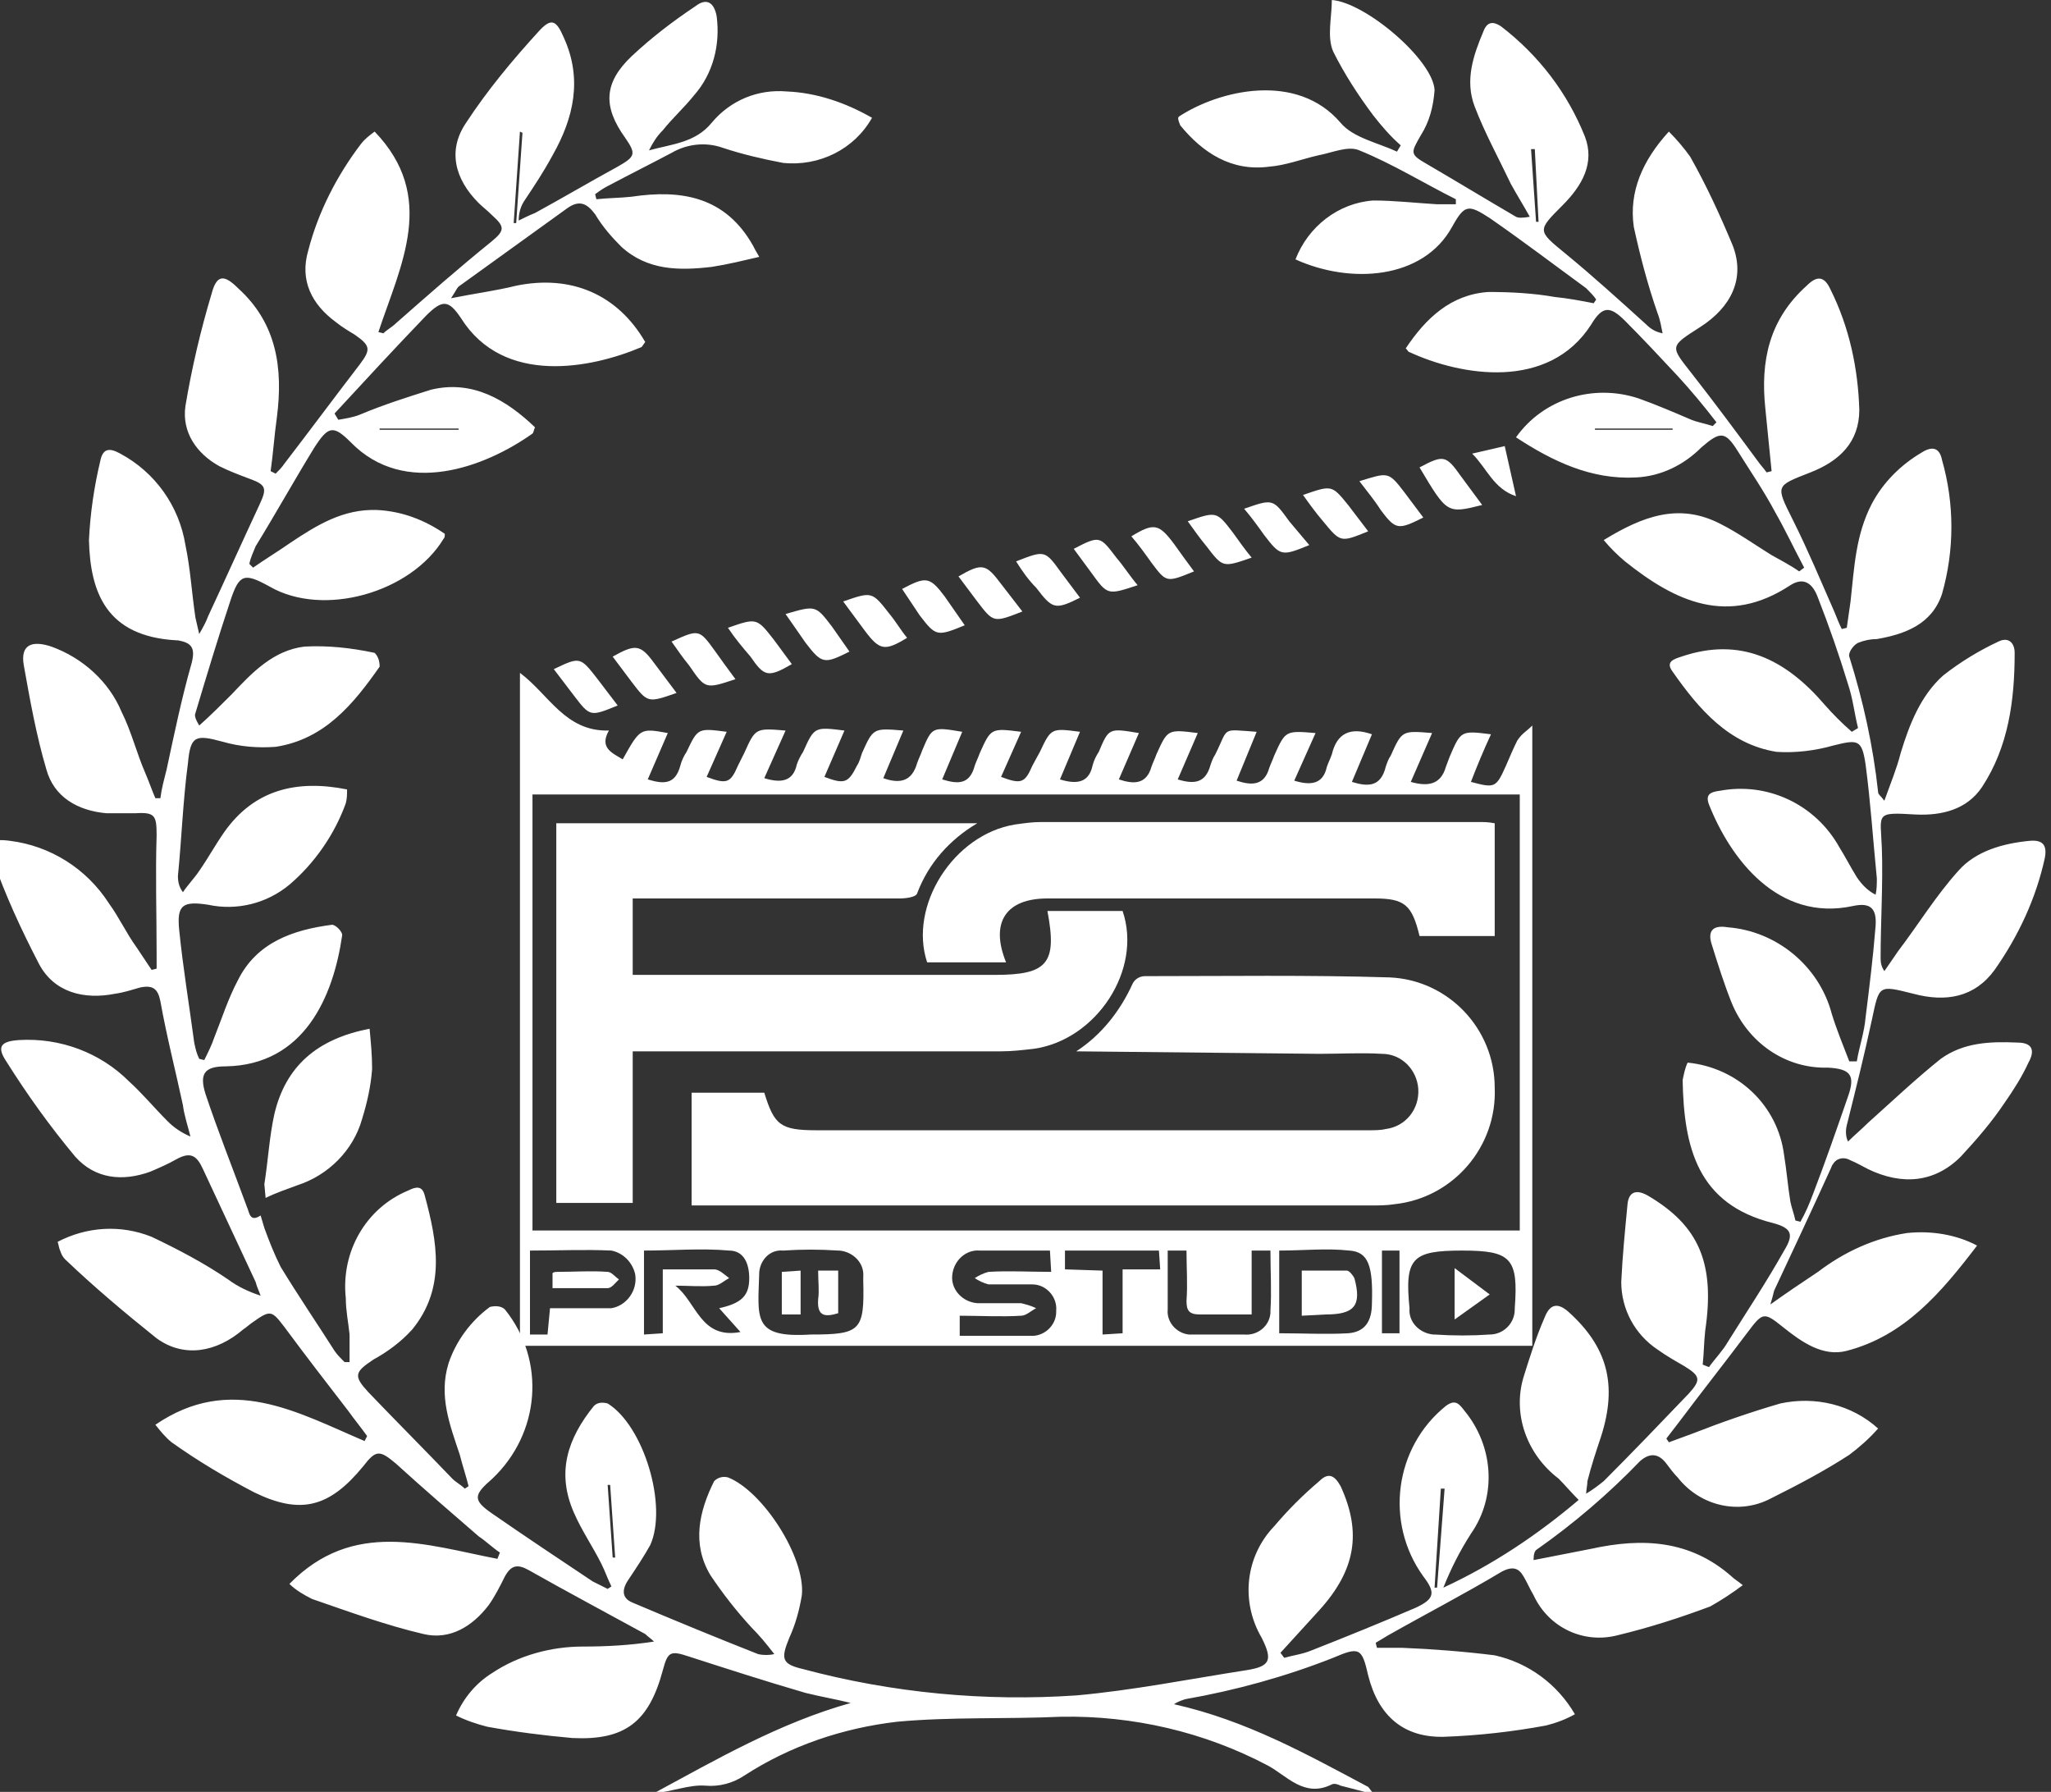 <?xml version="1.0" encoding="utf-8"?>
<!-- Generator: Adobe Illustrator 22.0.1, SVG Export Plug-In . SVG Version: 6.00 Build 0)  -->
<svg version="1.1" id="Layer_1" xmlns="http://www.w3.org/2000/svg" xmlns:xlink="http://www.w3.org/1999/xlink" x="0px" y="0px"
	 viewBox="0 0 163.7 143" style="enable-background:new 0 0 163.7 143;" xml:space="preserve">
<rect x="0" y="0" width="163.7" height="143" fill="#333333" stroke="none"/>
<style type="text/css">
	.st0{fill:#FFFFFF;}
</style>
<title>Asset 1</title>
<g id="_x37_56bc45d-deb4-4cd0-b0ae-124785f87d07">
	<g id="ea07900c-5a5a-4e21-bf1f-de74b3a7f72a">
		<path class="st0" d="M21.1,98c0.4,1.1,0.8,2.1,1.3,3.1c1.4,2.3,2.9,4.5,4.3,6.7c0.2,0.3,0.5,0.6,0.8,0.9h0.4c0-0.7,0-1.4,0-2.2
			c-0.1-1-0.3-1.9-0.3-2.9c-0.4-3.7,1.6-7.2,5-8.6c0.6-0.3,1.1-0.4,1.3,0.4c1,3.7,1.7,7.4-1,10.7c-0.9,1-2,1.8-3.1,2.4
			c-1.5,1-1.6,1.3-0.4,2.6c2.2,2.3,4.5,4.6,6.7,6.9c0.3,0.3,0.7,0.5,1,0.8l0.3-0.2c-0.2-0.8-0.5-1.7-0.7-2.5
			c-0.8-2.4-1.7-4.7-0.9-7.3c0.6-1.8,1.8-3.4,3.3-4.5c0.4-0.1,0.9-0.1,1.2,0.2c3.3,4.1,2.8,9.9-1,13.5c-1.5,1.3-1.6,1.7,0,2.8
			c2.6,1.8,5.3,3.6,8,5.4c0.4,0.2,0.8,0.4,1.2,0.6l0.3-0.2c-0.3-0.6-0.5-1.2-0.8-1.8c-0.7-1.4-1.6-2.7-2.2-4.1
			c-1.4-3.2-0.5-5.9,1.6-8.5c0.3-0.3,0.7-0.3,1.1-0.2c2.9,1.8,4.8,8.2,3.4,11.3c-0.5,0.9-1.1,1.8-1.7,2.7c-0.5,0.7-0.7,1.5,0.3,1.9
			c3.3,1.4,6.7,2.8,10,4.1c0.4,0.1,0.9,0.1,1.3,0c-0.7-0.9-1.2-1.5-1.8-2.1c-1.2-1.3-2.3-2.7-3.3-4.2c-1.5-2.5-0.9-5.1,0.3-7.5
			c0.3-0.3,0.7-0.4,1.1-0.3c2.8,1.1,6.2,6.4,5.9,9.4c-0.2,1.2-0.5,2.3-1,3.4c-0.7,1.7-0.6,2.1,1.1,2.5c7.1,1.9,14.5,2.6,21.8,2.1
			c4.5-0.4,9-1.3,13.5-2c2-0.3,2.2-0.8,1.3-2.6c-1.7-2.9-1.3-6.5,1-8.9c1.1-1.3,2.3-2.5,3.6-3.6c0.7-0.7,1.2-0.5,1.7,0.4
			c1.7,3.7,1.2,6.7-1.7,9.9l-3.1,3.4l0.3,0.4c0.7-0.2,1.5-0.3,2.2-0.6c2.8-1.1,5.5-2.2,8.3-3.4c1.5-0.7,1.6-1.2,0.6-2.5
			c-3.1-4.3-2.3-10.3,1.8-13.6c0.8-0.6,1.1-0.1,1.5,0.4c2.3,2.8,2.6,6.8,0.5,9.8c-0.9,1.4-1.6,2.8-2.2,4.3c3.9-1.8,7.5-4.2,10.8-7
			c-0.6-0.6-1.1-1.2-1.6-1.7c-2.5-1.9-3.7-5.1-2.8-8.1c0.5-1.6,1-3.2,1.7-4.8c0.4-1,1-1.2,1.9-0.4c3.1,2.8,3.9,5.8,2.6,9.9
			c-0.4,1.2-0.8,2.4-1.1,3.6c0,0.3-0.1,0.7-0.1,1c0.5-0.3,0.9-0.6,1.4-1c2.3-2.3,4.6-4.7,6.8-7c1-1.1,0.9-1.4-0.4-2.2
			c-0.7-0.4-1.4-0.8-2.1-1.3c-1.8-1.2-2.9-3.2-2.9-5.4c0.1-2.1,0.3-4.1,0.5-6.2c0.1-1,0.7-1.2,1.6-0.7c4.1,2.4,5.4,5.4,4.6,10.8
			c-0.1,0.9-0.1,1.8-0.2,2.7l0.5,0.2c0.5-0.7,1.1-1.3,1.5-2c1.5-2.4,3.1-4.8,4.5-7.3c0.8-1.3,0.6-1.8-0.9-2.2c-6-1.5-7.1-6-7.2-11.4
			c0.1-0.5,0.2-1,0.4-1.4c4,0.4,7.2,3.4,7.7,7.4c0.2,1.2,0.3,2.5,0.5,3.7c0.1,0.5,0.3,1,0.4,1.5l0.4,0.1c0.4-0.7,0.7-1.4,1-2.2
			c1-2.6,1.9-5.2,2.8-7.8c0.6-1.7,0.2-2.2-1.6-2.3c-3.4,0.1-6.4-2-7.7-5.2c-0.6-1.5-1.1-3.1-1.6-4.7c-0.3-1,0.1-1.5,1.3-1.3
			c3.9,0.3,7.3,3.1,8.3,6.9c0.4,1.3,0.9,2.5,1.4,3.8h0.6c0.2-1.2,0.6-2.3,0.7-3.5c0.3-2.4,0.6-4.8,0.8-7.3c0.1-1.4-0.4-1.9-1.8-1.6
			c-6,1.3-9.8-3.8-11.5-8.1c-0.3-0.8,0.1-1,0.9-1.1c3.8-0.7,7.6,1.1,9.5,4.5c0.5,0.8,0.9,1.6,1.4,2.4c0.4,0.6,0.9,1.1,1.5,1.4
			c0.1-0.4,0.1-0.9,0.1-1.3c-0.3-3-0.5-6.1-0.9-9.1c-0.3-2-0.6-2-2.6-1.5c-1.4,0.4-3,0.6-4.5,0.5c-3.8-0.6-6.2-3.4-8.3-6.4
			c-0.6-0.8,0.1-1,0.7-1.2c4.7-1.6,8.3,0.2,11.4,3.8c0.7,0.8,1.4,1.5,2.2,2.2l0.5-0.3c-0.3-1.2-0.4-2.3-0.8-3.5
			c-0.7-2.3-1.5-4.6-2.4-6.9c-0.4-1.1-1.1-1.7-2.2-1c-5,3.3-9.2,1.3-13.2-1.9c-0.6-0.5-1.2-1.1-1.7-1.7c3.1-1.9,6-3,9.3-1.3
			c1.4,0.7,2.8,1.7,4.1,2.5c0.7,0.4,1.5,0.8,2.2,1.3l0.4-0.3c-0.8-1.5-1.5-3-2.3-4.4c-0.9-1.7-2-3.3-3-4.9s-1.4-1.6-2.9-0.3
			c-1.4,1.4-3.2,2.3-5.2,2.4c-3.6,0.2-6.7-1.3-9.6-3.2c2.2-3.1,6.2-4.3,9.8-3.1c1.4,0.5,2.8,1.1,4.2,1.7c0.5,0.2,1.1,0.3,1.7,0.5
			l0.3-0.3c-1-1.3-2-2.5-3.1-3.7c-1.4-1.5-2.8-3-4.2-4.4c-1.2-1.2-1.8-1.2-2.7,0.3c-3.4,5.3-10.4,4.1-14.5,2.2
			c-0.1,0-0.1-0.1-0.3-0.3c1.6-2.4,3.6-4.3,6.6-4.5c1.8,0,3.6,0.1,5.3,0.4c1,0.1,2.1,0.3,3.1,0.5l0.2-0.3c-0.2-0.3-0.5-0.6-0.8-0.9
			c-2.6-1.9-5.1-3.8-7.7-5.6c-1.7-1.1-2-1.1-3,0.7c-2.3,4.2-8.1,4.6-12.5,2.6c1-2.6,3.4-4.5,6.2-4.7c1.7,0,3.4,0.2,5.1,0.3
			c0.5,0,1,0,1.5,0c0-0.2,0-0.3,0-0.4c-2.6-1.3-5-2.8-7.7-3.9c-0.9-0.4-2.2,0.2-3.3,0.4c-1.3,0.3-2.6,0.8-3.9,0.9
			c-3,0.4-5.3-1.1-7.1-3.3C94,9.5,94,9.4,94.1,9.3c3.2-2.1,9.4-3.6,12.9,0.5c1,1.2,3,1.6,4.5,2.3l0.3-0.5c-0.8-0.7-1.5-1.5-2.2-2.4
			c-1.2-1.6-2.3-3.3-3.2-5.1c-0.5-1.2-0.1-2.7-0.1-4.1c2.7,0.2,8.1,4.8,8.2,7.2c-0.1,1.3-0.4,2.5-1.1,3.6c-0.8,1.4-0.9,1.5,0.5,2.3
			c2.4,1.4,4.7,2.8,7.1,4.2c0.2,0.1,0.5,0.1,1.1,0c-0.5-0.9-1-1.7-1.5-2.6c-1-2.1-2.1-4.1-2.9-6.2s-0.1-4.1,0.7-6
			c0.3-0.8,0.8-0.8,1.4-0.4c3,2.3,5.3,5.3,6.7,8.8c0.8,2.1-0.2,3.9-1.8,5.5c-2,2-2,2,0.2,3.8s4.4,3.8,6.5,5.7
			c0.4,0.4,0.8,0.6,1.3,0.7c-0.1-0.5-0.2-1.1-0.4-1.6c-0.8-2.3-1.4-4.6-1.9-6.9c-0.4-2.8,0.7-5.3,2.8-7.6c0.6,0.6,1.2,1.3,1.7,2
			c1.3,2.3,2.4,4.7,3.4,7.1c1,2.6-0.1,4.9-2.6,6.5s-2.4,1.5-0.6,3.8s3.5,4.6,5.2,6.9c0.2,0.3,0.5,0.6,0.7,0.9l0.4-0.1l-0.5-5
			c-0.4-3.8,0.3-7.1,3.3-9.8c0.8-0.8,1.4-0.8,1.9,0.3c1.5,3,2.2,6.3,2.3,9.6c0,2.6-1.6,4.1-3.9,5c-2.8,1.1-2.8,1-1.4,3.8
			c1.2,2.4,2.2,4.8,3.3,7.3c0.2,0.5,0.4,1,0.6,1.4l0.4-0.1c0.1-0.7,0.2-1.4,0.3-2.1c0.3-2.7,0.4-5.3,1.7-7.8c0.9-1.7,2.3-3.1,4-4.1
			c0.8-0.5,1.4-0.4,1.6,0.6c1,3.5,1,7.2,0,10.7c-0.8,2.4-2.9,3.2-5.2,3.6c-0.5,0-1,0.1-1.5,0.3c-0.4,0.2-0.8,0.8-0.7,1.1
			c1.1,3.5,1.9,7.1,2.3,10.8c0,0.2,0.2,0.3,0.5,0.7c0.5-1.4,1-2.6,1.3-3.8c0.7-2.3,1.6-4.6,3.4-6.2c1.4-1.1,2.9-2,4.4-2.7
			c0.8-0.4,1.3,0.1,1.3,0.9c0,3.8-0.5,7.5-2.6,10.7c-1.2,1.8-3.2,2.3-5.3,2.2c-3.3-0.2-2.8-0.1-2.7,2.7s-0.1,5.9-0.1,8.8
			c0,0.4,0.1,0.7,0.3,1l1.1-1.6c1.6-2.1,3-4.4,4.8-6.4c1.4-1.6,3.6-2.2,5.7-2.4c1.1-0.1,1.4,0.4,1.2,1.4c-0.7,3.2-2.1,6.2-4,8.9
			c-1.6,2.2-3.9,2.6-6.5,1.9c-2.8-0.7-2.7-0.7-3.3,2.1s-1.3,5.6-2,8.4c-0.1,0.4-0.1,0.9,0.1,1.3c0.5-0.5,1.1-1,1.6-1.5
			c1.9-1.7,3.8-3.5,5.8-5.1c1.8-1.3,3.9-1.4,6.1-1.3c1.3,0,1.4,0.7,0.9,1.6c-0.5,1.1-1.2,2.2-1.9,3.2c-1,1.5-2.2,2.9-3.5,4.3
			c-2.1,2.1-4.7,2.3-7.4,1c-0.4-0.2-0.9-0.5-1.4-0.7c-0.5-0.3-1.1-0.2-1.4,0.3c-0.1,0.1-0.1,0.2-0.2,0.4c-1.5,3.3-3,6.5-4.5,9.7
			c-0.1,0.4-0.2,0.8-0.3,1.1c1.4-1,2.6-1.8,3.8-2.6c2.1-1.6,4.5-2.7,7.1-3.1c1.9-0.2,3.9,0.1,5.6,1c-2.9,3.8-5.8,7.2-10.4,8.4
			c-1.9,0.5-3.6-0.7-5.1-1.9s-1.6-1.2-2.8,0.4c-1.8,2.4-3.7,4.8-5.5,7.2l-1,1.3l0.2,0.3l1.9-0.7c2.3-0.9,4.6-1.7,7-2.4
			c2.8-0.6,5.7,0.1,7.8,2c-0.7,0.8-1.5,1.5-2.3,2.1c-2,1.3-4.1,2.4-6.3,3.5c-2.5,1.3-5.6,0.6-7.4-1.7c-0.3-0.3-0.6-0.7-0.9-1.1
			c-0.6-0.8-1.3-0.9-2.1-0.2c-2.5,2.6-5.3,5-8.3,7.1c-0.1,0.1-0.2,0.3-0.2,0.8c1.5-0.3,3.1-0.6,4.6-0.9c4.1-0.9,7.9-0.7,11.2,2.2
			c0.2,0.2,0.4,0.3,0.9,0.7c-0.8,0.6-1.7,1.2-2.6,1.7c-2.4,0.9-4.9,1.7-7.4,2.3c-2.7,0.7-5.5-0.6-6.7-3.2c-0.3-0.5-0.5-1-0.8-1.5
			c-0.4-0.7-0.9-0.8-1.7-0.4c-3,1.8-6.1,3.4-9.1,5.1l-1,0.6l0.1,0.4c0.7,0,1.3,0,2,0c2.5,0.1,5,0.3,7.4,0.6c2.7,0.6,5,2.3,6.4,4.7
			c-0.7,0.4-1.5,0.7-2.3,0.9c-2.7,0.5-5.4,0.8-8.1,0.9c-3.3,0.1-5.3-1.7-6.1-4.9c-0.5-2.2-0.7-2.3-2.8-1.4
			c-3.8,1.5-7.8,2.6-11.8,3.3c-0.3,0.1-0.6,0.2-0.9,0.4c5.8,1.3,10.6,4,15.5,6.6c0.1,0.1,0.2,0.3,0.5,0.6l-2.7-0.7
			c-0.2-0.1-0.5-0.2-0.7-0.1c-2.2,1.1-3.6-0.7-5.1-1.5c-5.1-2.7-10.8-4-16.5-3.9c-4.4,0.2-8.8,0-13.1,0.4c-4.3,0.5-8.5,1.9-12.2,4.3
			c-0.9,0.6-2,0.9-3.1,0.8c-1.3-0.1-2.7,0.5-4.1,0.6c5-2.7,10-5.6,15.7-7.2c-1.2-0.3-2.4-0.5-3.6-0.8c-3.1-0.9-6.2-1.9-9.3-2.9
			c-1.5-0.5-1.7-0.4-2.1,1.1c-1.1,4.1-3,5.6-7.2,5.4c-2.3-0.2-4.6-0.5-6.8-0.9c-0.8-0.2-1.7-0.5-2.5-0.9c0.6-1.4,1.6-2.6,2.9-3.4
			c2.1-1.4,4.7-2.1,7.2-2.1c1.9,0,3.8-0.1,5.7-0.4c-0.2-0.2-0.5-0.4-0.7-0.6c-3.1-1.7-6.3-3.4-9.3-5.1c-0.9-0.5-1.4-0.4-1.9,0.5
			c-0.4,0.8-0.8,1.6-1.3,2.3c-1.3,1.7-3.1,2.8-5.2,2.3c-3-0.7-6-1.8-8.9-2.8c-0.6-0.3-1.3-0.7-1.8-1.2c5.1-5.2,10.9-3.1,16.6-2
			l0.2-0.5c-0.6-0.4-1.1-0.9-1.7-1.3c-2.2-1.9-4.4-3.8-6.6-5.8c-1.3-1.1-1.6-1.1-2.6,0.2c-2.7,3.3-5,3.9-8.7,2.1
			c-2.3-1.2-4.5-2.5-6.6-4c-0.5-0.4-0.9-0.9-1.3-1.4c6-4.1,11.3-1,16.7,1.3l0.2-0.4c-0.5-0.7-1-1.3-1.5-2c-1.7-2.2-3.4-4.4-5.1-6.7
			c-1-1.3-1.1-1.4-2.5-0.4c-0.3,0.2-0.5,0.4-0.8,0.6c-2.1,1.8-4.7,2.3-6.9,0.7c-2.5-2-5-4.1-7.3-6.3c-0.2-0.2-0.3-0.4-0.4-0.7
			c-0.1-0.2-0.1-0.4-0.2-0.7c2.3-1.2,5-1.4,7.5-0.4c2.1,1,4.2,2.1,6.1,3.4c0.8,0.6,1.7,1,2.6,1.3c-0.1-0.3-0.3-0.7-0.4-1.1
			c-1.4-3-2.8-6-4.2-9c-0.5-1.1-1-1.4-2.1-0.8c-0.7,0.4-1.4,0.7-2.1,1c-2.2,0.8-4.4,0.6-6-1.2c-2-2.4-3.8-4.9-5.5-7.6
			c-0.8-1.2-0.4-1.6,1-1.7c3.3-0.2,6.5,1,8.8,3.3c1.1,1,2,2.1,3.1,3.2c0.5,0.5,1.1,0.9,1.8,1.2c-0.2-0.8-0.5-1.7-0.6-2.5
			c-0.6-2.8-1.3-5.5-1.8-8.3c-0.2-1-0.6-1.3-1.6-1.1c-0.7,0.2-1.3,0.4-2,0.5c-2.5,0.5-4.9-0.1-6.1-2.4c-1.4-2.7-2.7-5.5-3.7-8.4
			c-0.5-1.3-0.1-1.6,1.4-1.4c3.2,0.4,6.1,2.2,7.9,5c0.8,1.1,1.4,2.4,2.2,3.5c0.4,0.6,0.8,1.2,1.2,1.8l0.4-0.1V76
			c0-3.1-0.1-6.2,0-9.3c0-1.6-0.1-1.9-1.7-1.8c-0.8,0-1.6,0-2.3,0c-2.3-0.2-4.2-1.3-4.8-3.5c-0.8-2.7-1.3-5.5-1.8-8.3
			c-0.3-1.7,0.7-2,2.2-1.5c2.5,0.9,4.6,2.8,5.6,5.2c0.8,1.6,1.2,3.3,1.9,4.9c0.3,0.7,0.5,1.3,0.8,2h0.4c0.1-0.8,0.3-1.5,0.5-2.3
			c0.6-2.8,1.2-5.7,2-8.5c0.3-1.2,0-1.6-1.1-1.8h-0.1c-5.6-0.3-6.9-3.8-7-8c0.1-2.1,0.4-4.2,0.9-6.3c0.2-1,0.7-1.1,1.6-0.6
			c2.8,1.5,4.7,4.2,5.2,7.3c0.4,1.9,0.5,3.8,0.8,5.8c0.1,0.4,0.2,0.9,0.3,1.3c0.4-0.7,0.6-1.1,0.7-1.4c1.4-3,2.7-5.9,4.1-8.9
			c0.6-1.3,0.6-1.6-0.8-2.1c-0.8-0.3-1.6-0.6-2.4-1c-1.8-1-3-2.7-2.7-4.8c0.5-3,1.2-6,2.1-9c0.4-1.5,1-1.5,2.1-0.4
			c3.1,2.8,3.6,6.4,3.1,10.3c-0.2,1.4-0.3,2.9-0.5,4.3l0.4,0.2c0.3-0.3,0.5-0.5,0.7-0.8c2-2.6,4-5.3,6-7.9c0.9-1.2,0.9-1.5-0.4-2.4
			c-0.5-0.3-1-0.6-1.5-1c-1.9-1.4-2.9-3.3-2.2-5.7c0.8-3.1,2.3-6,4.2-8.5c0.3-0.4,0.7-0.7,1.1-1c5,5.2,2.1,10.6,0.3,16l0.4,0.1
			c0.3-0.3,0.7-0.5,1-0.8c2.5-2.2,5-4.4,7.6-6.5c1.1-0.9,1.1-1.2,0.1-2.1c-0.4-0.4-0.8-0.7-1.1-1c-1.9-1.9-2.5-4.2-1-6.4
			c1.7-2.6,3.7-5,5.8-7.3c1-1.1,1.4-0.9,2,0.5c1.5,3.3,0.8,6.4-0.9,9.4c-0.7,1.3-1.5,2.5-2.3,3.7c-0.3,0.5-0.4,1-0.4,1.5
			c0.4-0.2,0.8-0.4,1.3-0.6c2.2-1.2,4.4-2.5,6.6-3.7c1.4-0.8,1.5-1,0.6-2.3c-1.8-2.5-1.7-4.4,0.5-6.5c1.6-1.5,3.3-2.8,5.1-4
			c0.9-0.7,1.5-0.3,1.7,0.8c0.3,2.3-0.3,4.6-1.8,6.3c-0.8,1-1.7,1.8-2.5,2.8c-0.5,0.5-0.8,1-1.1,1.6c1.8-0.5,3.7-0.6,5-2.2
			c1.5-1.8,3.7-2.7,6-2.5c2.4,0.1,4.7,0.9,6.8,2.1c-1.4,2.5-4.2,3.9-7.1,3.6c-1.6-0.3-3.3-0.7-4.8-1.2c-1.4-0.5-2.9-0.3-4.1,0.4
			c-1.7,0.9-3.3,1.7-5,2.6c-0.4,0.2-0.7,0.4-1.1,0.7l0.1,0.4c0.9-0.1,1.9-0.1,2.8-0.2c4-0.6,7.5,0,9.7,3.9c0.1,0.2,0.2,0.4,0.5,0.9
			c-1.3,0.3-2.5,0.6-3.8,0.8c-2.6,0.3-5.1,0.3-7.2-1.6c-0.8-0.8-1.5-1.6-2.1-2.6c-0.6-0.8-1.2-1.2-2.2-0.5c-2.9,2.1-5.7,4.1-8.6,6.2
			c-0.2,0.1-0.3,0.4-0.7,1c2-0.4,3.6-0.6,5.2-1c4.4-0.9,8.1,0.7,10.3,4.5c-0.1,0.1-0.2,0.3-0.3,0.4c-4,1.7-11,3.1-14.4-2.3
			c-1-1.5-1.5-1.5-2.8-0.2c-2.5,2.6-4.9,5.2-7.3,7.8l0.3,0.5c0.6-0.1,1.2-0.2,1.7-0.4c1.9-0.8,3.8-1.4,5.7-2c3.3-0.8,6,0.8,8.3,3
			c-0.1,0.2-0.1,0.4-0.2,0.5c-3.8,2.7-10.2,5.1-14.5,0.7c-1.4-1.4-1.8-1.3-2.9,0.4c-1.6,2.6-3.1,5.3-4.7,7.9
			c-0.2,0.5-0.4,0.9-0.5,1.4l0.3,0.3c1-0.7,2-1.3,3-2c2.1-1.4,4.2-2.7,6.9-2.6c2,0.1,3.8,0.8,5.4,1.9c0,0.2,0,0.3-0.1,0.4
			c-2.6,4.3-9.6,6.3-13.9,3.8c-2-1.1-2.4-1-3.1,1.1c-1,3-1.9,6-2.8,9c-0.1,0.2,0,0.5,0.3,1c0.9-0.8,1.7-1.6,2.6-2.5
			c1.6-1.7,3.3-3.5,5.8-3.8c1.9-0.1,3.7,0.1,5.6,0.5c0.3,0.3,0.4,0.7,0.4,1.1c-2.1,3-4.4,5.8-8.3,6.4c-1.4,0.1-2.8,0-4.2-0.4
			c-2.2-0.6-2.6-0.5-2.8,1.7c-0.4,3-0.5,6-0.8,9c0,0.5,0.1,0.9,0.4,1.3c0.4-0.6,0.9-1.1,1.3-1.7c0.7-1,1.3-2.1,2-3.1
			c2.4-3.4,5.8-4.2,9.8-3.4c0,0.4,0,0.7-0.1,1.1c-0.9,2.5-2.5,4.8-4.5,6.5c-1.8,1.5-4.2,2.1-6.5,1.6c-2-0.3-2.5,0-2.3,2
			c0.3,3,0.8,6,1.2,9c0.1,0.5,0.2,0.9,0.4,1.3l0.4,0.1c0.3-0.6,0.6-1.2,0.8-1.8c0.6-1.5,1.1-3.1,1.9-4.6c1.5-3,4.4-4,7.5-4.4
			c0.3,0,0.9,0.6,0.8,0.9c-0.7,4.8-3,10.3-9.3,10.4c-1.7,0-2.1,0.6-1.6,2.2c1,3,2.2,6,3.3,9c0.2,0.4,0.2,1.3,1.1,0.7L21.1,98z
			 M115.3,118.8H115l-0.5,7.9h0.2C114.9,124.1,115.1,121.5,115.3,118.8L115.3,118.8z M41.7,10.6l-0.2-0.1L41,17.8h0.2L41.7,10.6z
			 M142.4,80L142.4,80l3.2,3.5l0,0L142.4,80z M122.5,11.9h-0.3l0.4,5.8h0.2L122.5,11.9z M127.3,34.2v0.1h6.2v-0.1H127.3z M36.6,34.3
			v-0.1h-6.3v0.1H36.6z M48.9,124.3h0.2l-0.4-5.8h-0.2L48.9,124.3z"/>
		<path class="st0" d="M21.2,95.6l-0.1-1.1c0.3-1.9,0.4-3.8,0.8-5.6c0.9-3.8,3.4-6,7.6-6.8c0.1,1.1,0.2,2.1,0.2,3.2
			c-0.1,1.4-0.4,2.7-0.8,4c-0.7,2.5-2.7,4.5-5.2,5.3C22.9,94.9,22,95.2,21.2,95.6z"/>
		<path class="st0" d="M122.3,57.9v49.5H41.5V53.7c2.3,1.7,3.6,4.7,7.1,4.6c-0.8,1.4,0.3,1.8,1.1,2.3c1.4-2.5,1.4-2.5,3.6-2.1
			l-1.6,3.7c1.3,0.4,2.2,0.4,2.6-1.1c0.1-0.4,0.3-0.8,0.5-1.1c0.9-1.9,0.9-1.9,3.2-1.6L56.4,62c1.6,0.6,1.9,0.5,2.5-0.9l0.5-1
			c0.9-2,0.9-2,3.3-1.8L61,62.1c1.3,0.4,2.3,0.3,2.6-1.1c0.1-0.3,0.3-0.7,0.5-1c0.9-2,0.9-2,3.3-1.7L65.8,62
			c1.6,0.6,1.9,0.5,2.6-0.9c0.2-0.3,0.3-0.7,0.4-1c0.9-2,0.9-2,3.3-1.8l-1.6,3.8c1.4,0.5,2.3,0.2,2.7-1.2c0.1-0.3,0.3-0.7,0.4-1
			c0.8-1.9,0.8-1.9,3.2-1.5l-1.6,3.8c1.3,0.4,2.2,0.4,2.6-1.1c0.1-0.3,0.3-0.7,0.4-1c0.9-2,0.9-2,3.3-1.7L79.9,62
			c1.6,0.6,1.9,0.5,2.5-0.9L83,60c0.9-1.9,0.9-1.9,3.2-1.6l-1.6,3.8c1.3,0.4,2.3,0.3,2.6-1.1c0.1-0.4,0.3-0.8,0.5-1.1
			c0.8-1.9,0.8-1.9,3.2-1.5l-1.6,3.7c1.2,0.4,2.2,0.4,2.6-1c0.1-0.3,0.3-0.7,0.4-1c0.9-2,0.9-2,3.3-1.7L94,62.2
			c1.3,0.4,2.2,0.3,2.6-1.1c0.1-0.3,0.2-0.6,0.4-0.9c1.1-2.2,0.4-2,3.3-1.8l-1.6,3.9c1.2,0.4,2.2,0.4,2.6-1c0.1-0.3,0.3-0.7,0.4-1
			c0.9-2,0.9-2,3.3-1.8l-1.7,3.8c1.3,0.4,2.3,0.3,2.6-1.1c0.1-0.3,0.3-0.7,0.4-1c0.4-1.7,1.5-2.2,3.2-1.6l-1.6,3.8
			c1.3,0.4,2.3,0.4,2.7-1.2c0.1-0.3,0.2-0.6,0.4-0.9c0.9-2,0.9-2,3.3-1.8l-1.7,3.9c1.4,0.4,2.4,0.2,2.8-1.2c0.1-0.3,0.2-0.5,0.3-0.8
			c0.9-2.1,0.9-2.1,3.3-1.8c-0.6,1.3-1.1,2.5-1.6,3.8c1.9,0.5,2,0.5,2.8-1.3c0.3-0.7,0.6-1.4,0.9-2
			C121.5,58.5,121.8,58.4,122.3,57.9z M121.3,63.4H42.5v34.8h78.8L121.3,63.4z M116.7,99.8c-4,0-4.6,0.6-4.2,4.6
			c-0.1,1.1,0.8,2,1.9,2.1c0,0,0.1,0,0.1,0c1.5,0.1,3,0.1,4.4,0c1.1,0,2-0.9,2-2c0,0,0,0,0-0.1C121.2,100.4,120.6,99.8,116.7,99.8z
			 M64.7,106.5c4,0,4.3-0.3,4.2-4.3c0-0.1,0-0.2,0-0.3c0.1-1.1-0.8-2-1.9-2.1c0,0-0.1,0-0.1,0c-1.5-0.1-2.9-0.1-4.4,0
			c-1-0.1-1.8,0.7-1.9,1.7C60.5,105.2,60,106.8,64.7,106.5L64.7,106.5z M83.8,99.8c-2,0-3.8,0-5.6,0c-1.1-0.1-2.1,0.8-2.2,2
			c-0.1,1.1,0.8,2.1,2,2.2c0.1,0,0.2,0,0.3,0c1.1,0,2.1,0,3.2,0c0.4,0.1,0.8,0.2,1.2,0.4c-0.4,0.2-0.8,0.6-1.2,0.6
			c-1.6,0.1-3.3,0-4.9,0v1.6c1.9,0,3.7,0,5.6,0c1.1,0.1,2.1-0.8,2.1-1.9c0,0,0-0.1,0-0.1c0.1-1.1-0.8-2.1-1.9-2.1
			c-0.1,0-0.2,0-0.3,0c-1.1,0-2.1,0-3.2,0c-0.4-0.1-0.8-0.3-1.1-0.5c0.3-0.2,0.7-0.4,1.1-0.5c1.6-0.1,3.3,0,5,0L83.8,99.8z
			 M57.4,104.4c1.8-0.4,2.4-1,2.4-2.4c0-1.1-0.4-2.2-1.6-2.2c-2.2-0.2-4.5,0-6.8,0v6.7l1.5-0.1v-5.1c1.5,0,2.8,0,4.1,0
			c0.4,0,0.8,0.4,1.2,0.7c-0.4,0.2-0.8,0.6-1.2,0.6c-1,0.1-2.1,0-3.1,0c1.7,1.3,2,4.3,5.2,3.7L57.4,104.4z M102.2,106.4
			c1.8,0,3.6,0.1,5.4,0c1.3-0.1,1.9-0.9,1.9-2.4c0.1-3-0.3-4.1-1.8-4.2c-1.8-0.2-3.7,0-5.6,0V106.4z M42.3,99.8v6.7h1.4l0.2-2.1
			c1.7,0,3.3,0,4.9,0c1.2-0.2,2.1-1.4,1.9-2.7c-0.2-0.9-0.9-1.7-1.9-1.9C46.7,99.7,44.6,99.8,42.3,99.8z M93.2,99.8
			c0,1.7,0,3.2,0,4.7c-0.1,1,0.7,1.9,1.7,2c0.1,0,0.2,0,0.3,0c1.4,0,2.8,0,4.1,0c1,0.1,2-0.6,2.1-1.7c0-0.1,0-0.2,0-0.2
			c0.1-1.6,0-3.1,0-4.8h-1.5v5.1c-1.5,0-2.8,0-4.1,0c-0.9,0-1.1-0.3-1.1-1.1c0.1-1.3,0-2.6,0-4L93.2,99.8z M88,106.5l1.6-0.1v-5.1h3
			l-0.1-1.5H85v1.5l3,0.1V106.5z M110.3,99.8v6.6h1.4v-6.6L110.3,99.8z"/>
		<path class="st0" d="M67.3,48c2.3-0.8,2.3-0.8,3.7,1c0.5,0.6,0.9,1.3,1.4,1.9c-1.8,1.1-2.2,1-3.4-0.6L67.3,48z"/>
		<path class="st0" d="M108.5,38.4c2.3-0.7,2.3-0.8,3.6,0.9l1.5,2c-2,1-2.2,1-3.4-0.6C109.7,39.9,109.1,39.2,108.5,38.4z"/>
		<path class="st0" d="M58.1,50.1c2.3-0.8,2.3-0.8,3.7,1l1.4,1.9c-1.9,1.1-2.2,1-3.3-0.6C59.3,51.7,58.7,51,58.1,50.1z"/>
		<path class="st0" d="M81.6,48.8c-2.3,0.9-2.3,0.9-3.6-0.8l-1.5-2c1.9-1.1,2.2-1,3.4,0.6L81.6,48.8z"/>
		<path class="st0" d="M90.8,46.7c-2.4,0.8-2.4,0.8-3.7-1l-1.4-1.9c2.1-1.1,2.1-1,3.4,0.7C89.7,45.2,90.2,46,90.8,46.7z"/>
		<path class="st0" d="M118.3,40.3c-2.8,0.7-2.8,0.7-5-3c1.9-1,2.1-1,3.3,0.7L118.3,40.3z"/>
		<path class="st0" d="M49.3,56.3c-2.2,0.9-2.2,0.9-3.5-0.8l-1.6-2.1c2.1-1,2.1-1,3.5,0.8L49.3,56.3z"/>
		<path class="st0" d="M58.7,54.2C56.3,55,56.3,55,55,53.1c-0.5-0.6-0.9-1.2-1.4-1.9c2.2-1,2.2-1,3.5,0.8
			C57.6,52.7,58.1,53.4,58.7,54.2z"/>
		<path class="st0" d="M99.9,44.5c-2.3,0.8-2.3,0.8-3.6-0.9c-0.5-0.6-1-1.3-1.5-2c2.3-0.8,2.3-0.8,3.6,0.9
			C98.9,43.2,99.4,43.9,99.9,44.5z"/>
		<path class="st0" d="M95.3,45.6c-2.2,0.9-2.2,0.9-3.4-0.7c-0.5-0.7-1-1.4-1.6-2.1c1.8-1.1,2.2-1,3.4,0.6
			C94.2,44.1,94.7,44.8,95.3,45.6z"/>
		<path class="st0" d="M104.5,43.5c-2.2,0.9-2.3,0.9-3.6-0.8c-0.5-0.7-1-1.4-1.6-2.1c2.3-0.8,2.3-0.8,3.6,1L104.5,43.5z"/>
		<path class="st0" d="M54,55.3c-2.3,0.8-2.3,0.8-3.6-0.9l-1.5-2c1.8-1,2.2-1,3.3,0.5L54,55.3z"/>
		<path class="st0" d="M62.7,49c2.4-0.7,2.4-0.7,3.7,1l1.4,2c-2,1-2.2,1-3.5-0.7L62.7,49z"/>
		<path class="st0" d="M77,49.9c-2.2,0.9-2.3,0.9-3.6-0.8L72,47c1.9-1,2.2-1,3.4,0.6L77,49.9z"/>
		<path class="st0" d="M81.1,44.8c2.3-0.9,2.3-0.9,3.6,0.9l1.5,2c-2,1-2.2,0.9-3.5-0.8C82.1,46.3,81.6,45.6,81.1,44.8z"/>
		<path class="st0" d="M104,39.5c2.3-0.8,2.3-0.8,3.6,0.8l1.6,2.1c-2.2,0.9-2.2,0.9-3.6-0.8C105,40.9,104.5,40.2,104,39.5z"/>
		<path class="st0" d="M120.1,35.6l0.9,4c-1.8-0.6-2.3-2.2-3.5-3.4L120.1,35.6z"/>
		<path class="st0" d="M85.9,83.9c2-1.3,3.5-3.2,4.5-5.4c0.2-0.4,0.6-0.6,1-0.6c6.5,0,13-0.1,19.5,0.1c4.7,0.2,8.4,4.1,8.4,8.8
			c0.2,4.7-3.3,8.8-8,9.3c-0.6,0.1-1.3,0.1-1.9,0.1c-17.5,0-35.1,0-52.6,0h-1.6v-9H61c0.8,2.6,1.3,3,4.2,3h44c0.5,0,1,0,1.4-0.1
			c1.6-0.2,2.7-1.6,2.6-3.2c-0.1-1.5-1.3-2.8-2.9-2.8c-1.7-0.1-3.3,0-5,0L85.9,83.9z"/>
		<path class="st0" d="M50.6,77.8h28.8c4.2,0,5-0.9,4.2-5.1h6c1.6,4.7-2.1,10.3-7.1,11c-0.9,0.1-1.7,0.2-2.6,0.2H50.5V96h-6.1V65.7
			h33.6c-2.2,1.3-3.9,3.2-4.8,5.6c-0.1,0.3-0.9,0.4-1.4,0.4c-6.6,0-13.1,0-19.7,0h-1.6V77.8z"/>
		<path class="st0" d="M113.3,74.7c-0.6-2.5-1.2-3-3.6-3H83.6c-3.3,0-4.6,1.9-3.3,5.1H74c-1.5-4.5,2.1-10.2,7-11
			c0.7-0.1,1.4-0.2,2.1-0.2h34.9c0.4,0,0.8,0,1.3,0.1v9L113.3,74.7z"/>
		<path class="st0" d="M116.1,105.3v-4.1l2.8,2.1L116.1,105.3z"/>
		<path class="st0" d="M62.4,101.5l1.5-0.1v3.5h-1.5V101.5z"/>
		<path class="st0" d="M65.3,101.4h1.6v3.4c-1,0.3-1.7,0.3-1.6-1.1C65.4,103,65.3,102.3,65.3,101.4z"/>
		<path class="st0" d="M103.9,105v-3.6c1.2,0,2.4,0,3.6,0c0.2,0,0.5,0.4,0.6,0.6c0.6,2.2,0,2.9-2.3,2.9L103.9,105z"/>
		<path class="st0" d="M44.1,102.8v-1.2c0.1-0.1,0.3-0.1,0.4-0.1c1.3,0,2.7-0.1,4,0c0.3,0,0.6,0.4,0.9,0.6c-0.3,0.3-0.6,0.7-0.9,0.7
			C47.1,102.8,45.7,102.8,44.1,102.8z"/>
	</g>
</g>
</svg>

